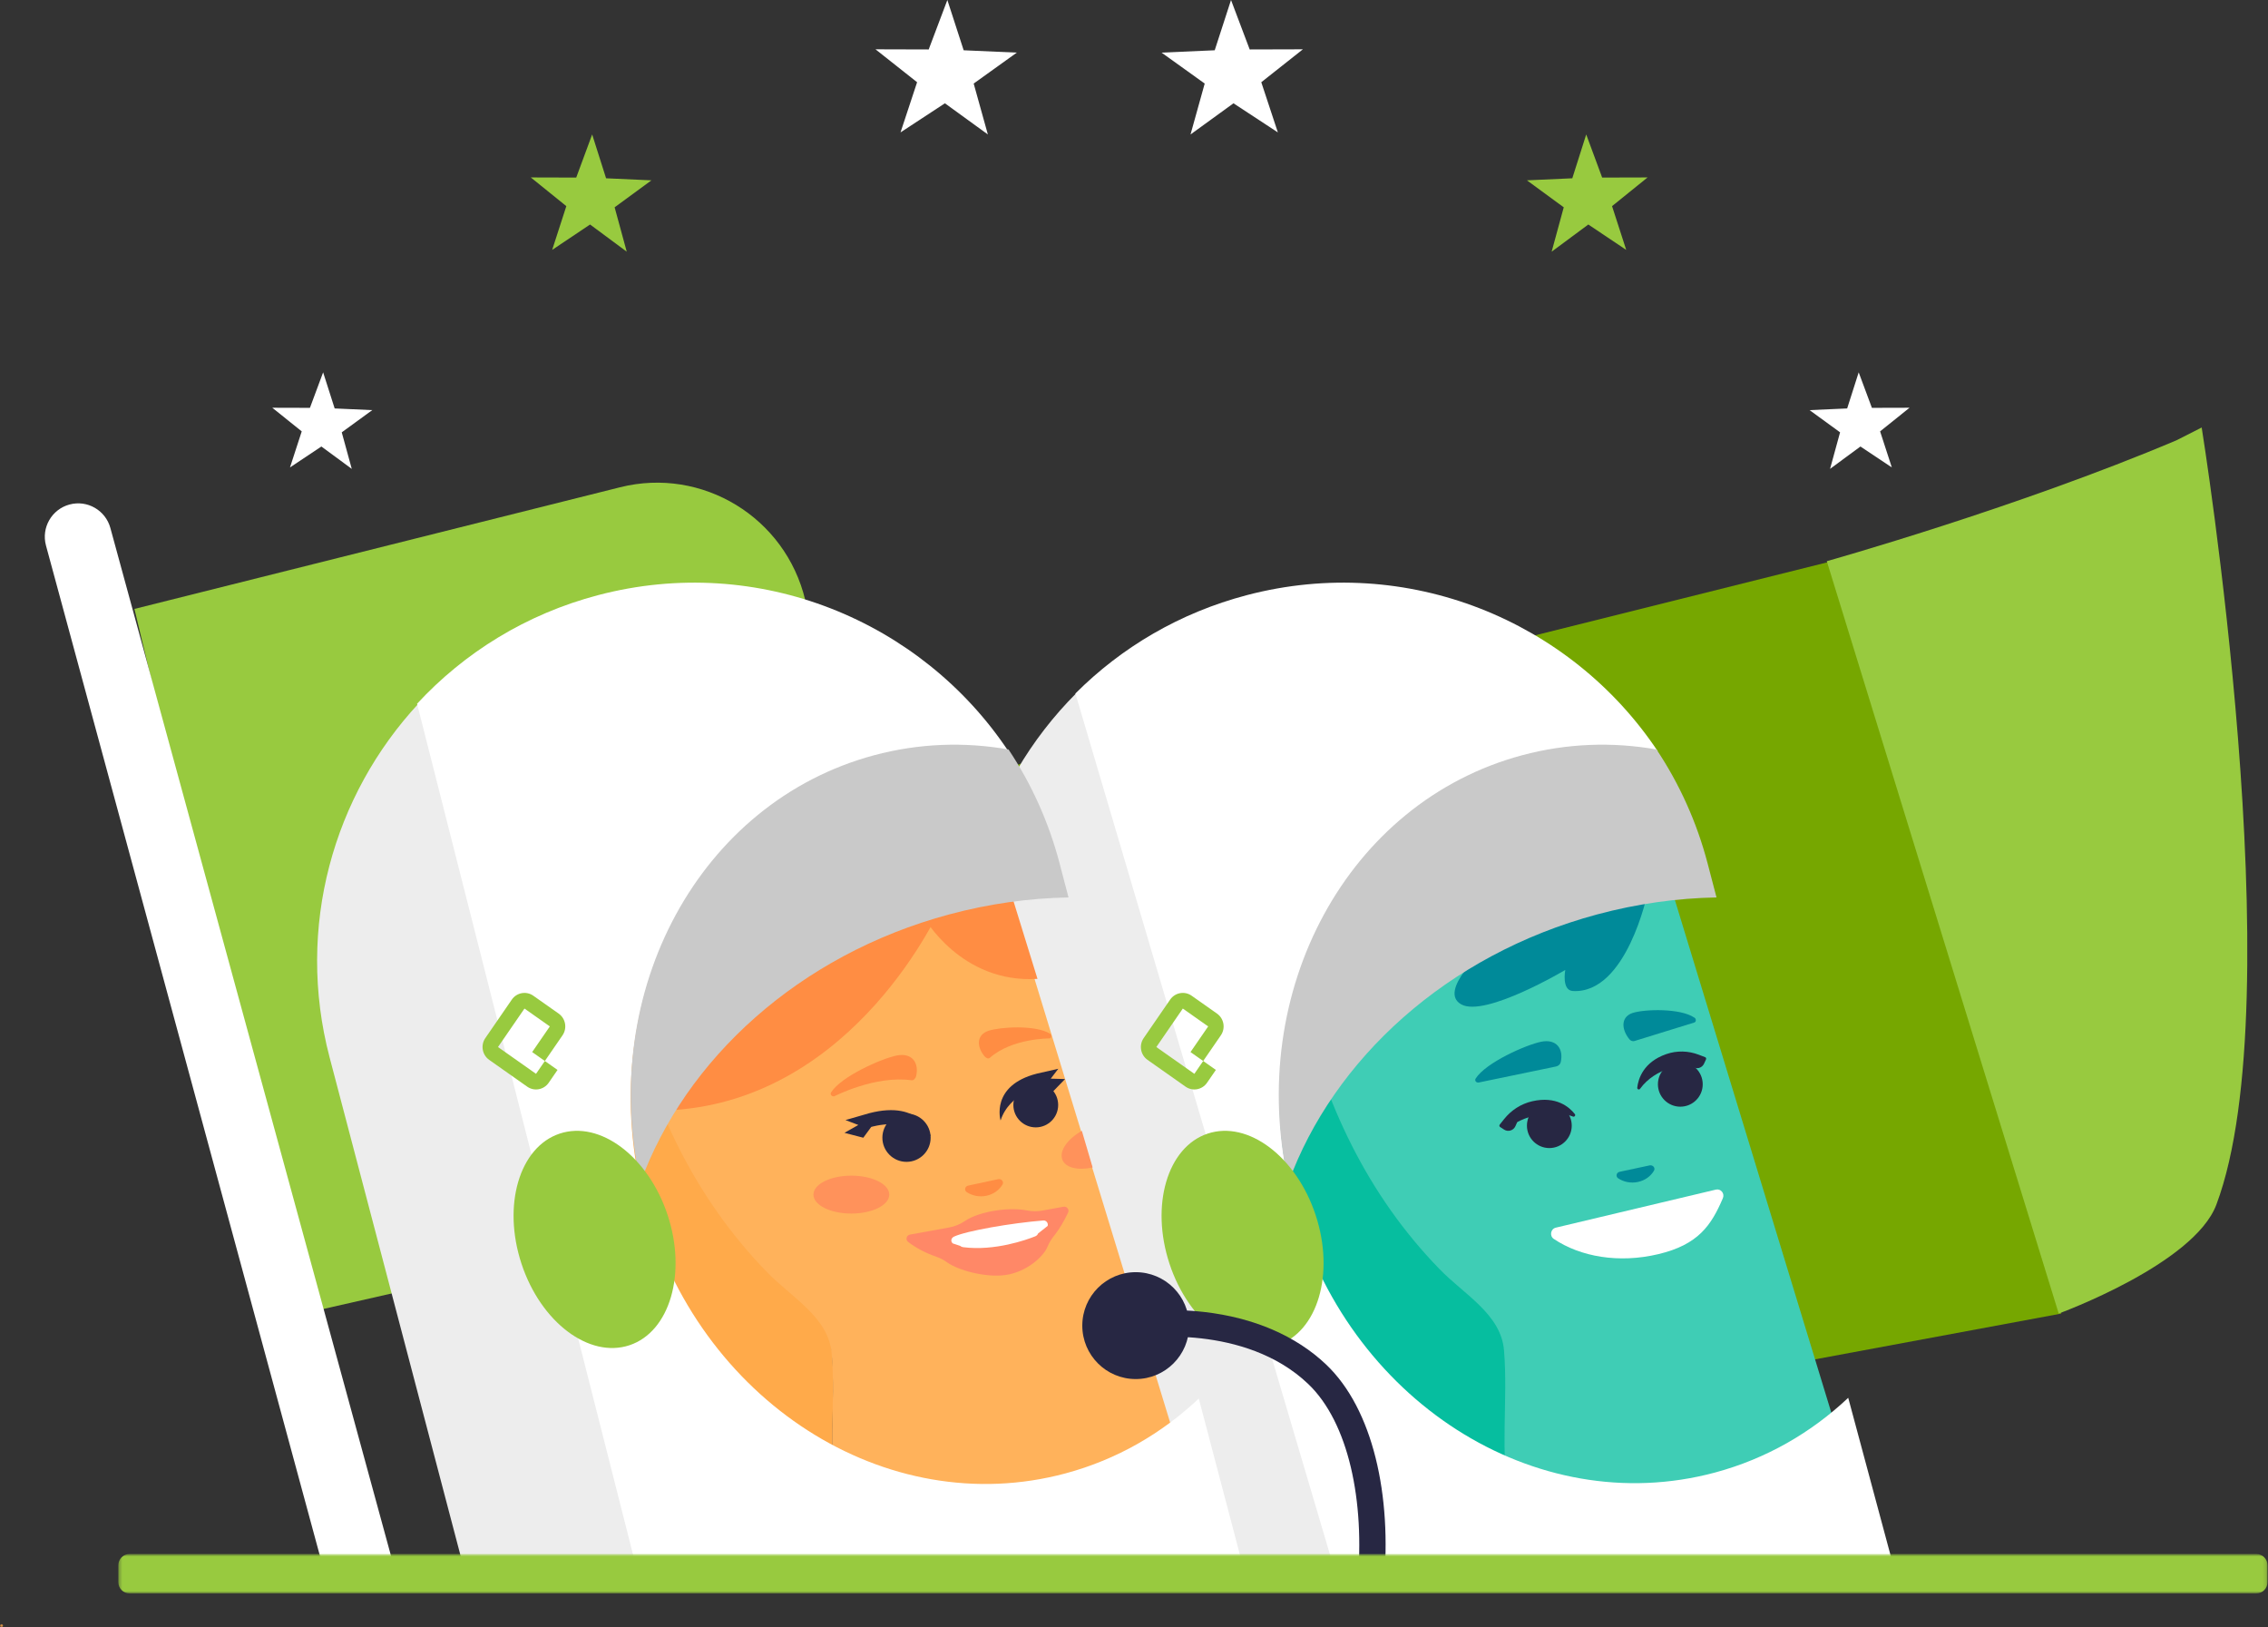<svg xmlns="http://www.w3.org/2000/svg" xmlns:xlink="http://www.w3.org/1999/xlink" width="658px" height="472px" viewBox="0 0 658 472" version="1.1">
    <rect x="0" y="0" width="658" height="472" fill="#333333" stroke="none"/>
    <!-- Generator: Sketch 53.2 (72643) - https://sketchapp.com -->
    <title>astronautas</title>
    <desc>Created with Sketch.</desc>
    <defs>
        <polygon id="path-1" points="1 0.037 1.948 0.037 1.948 1 1 1"/>
        <polygon id="path-3" points="0.329 0.733 623.866 0.733 623.866 12.189 0.329 12.189"/>
    </defs>
    <g id="Page-1" stroke="none" stroke-width="1" fill="none" fill-rule="evenodd">
        <g id="/" transform="translate(-511, -288)">
            <g id="astronautas" transform="translate(510, 288)">
                <path d="M40,176.625 L180.9,141.332 C204.758,135.355 228.891,150.064 234.626,174.076 L274,338.962 L88.978,381 L40,176.625 Z" id="Fill-1" fill="#98CA3F"/>
                <polygon id="Fill-3" fill="#76A700" points="254 232.346 303.099 436 599 381.012 531.547 163"/>
                <path d="M632.456,127.705 C586.065,147.339 531,162.771 531,162.771 L598.28,381 C598.28,381 637.526,366.706 644.021,349.408 C666.466,289.642 639.76,124 639.76,124 L632.456,127.705" id="Fill-5" fill="#98CA3F"/>
                <polygon id="Fill-7" fill="#3FCDB5" points="485.077 255 538 428.386 476.808 438 363.685 438 323 278.207"/>
                <path d="M437.35,391.69 C436.496,381.141 425.679,375.441 418.564,368.028 C397.784,346.648 385.261,320.136 378.43,290.773 C376.64,283.608 377.375,276.212 377.338,269 L325,276.488 L365.644,436 L439,436 C436.055,421.287 438.564,406.281 437.35,391.69" id="Fill-9" fill="#06BE9F"/>
                <path d="M284.618,306.661 L323.344,453 L388,453 L313.315,201 C286.579,227.714 274.346,267.486 284.618,306.661" id="Fill-11" fill="#EDEDED"/>
                <path d="M242.35,391.69 C241.495,381.141 230.679,375.441 223.563,368.028 C202.784,346.648 190.261,320.136 183.43,290.773 C181.64,283.608 182.375,276.212 182.338,269 L130,276.488 L170.644,436 L244,436 C241.055,421.287 243.564,406.281 242.35,391.69" id="Fill-13" fill="#FFAA4A"/>
                <path d="M345,427.386 L291.988,254 L182.119,269.705 C182.156,276.931 181.42,284.34 183.214,291.518 C190.063,320.932 202.62,347.491 223.455,368.909 C230.59,376.334 241.435,382.046 242.292,392.612 C243.51,407.229 240.994,422.262 243.947,437 L283.705,437 L345,427.386 Z" id="Fill-15" fill="#FFB25B"/>
                <path d="M96.62,306.684 L135.083,453 L186,453 L122.492,204 C97.727,230.633 86.713,268.937 96.62,306.684" id="Fill-17" fill="#EDEDED"/>
                <path d="M348.794,405.649 C338.094,415.761 325.052,423.34 310.188,427.346 C258.092,441.384 203.4,406.274 188.029,348.924 C172.659,291.574 202.43,233.7 254.526,219.661 C267.611,216.135 280.857,215.711 293.606,217.96 C268.362,180.01 221.042,160.41 174.563,172.613 C153.63,178.11 135.702,189.315 122,204.126 L184.934,452 L361,452 L348.794,405.649 Z" id="Fill-19" fill="#FFFFFF"/>
                <path d="M274,263 C274,263 249.467,318.722 196,322 L213.769,281.539 L274,263 Z" id="Fill-21" fill="#FF8D43"/>
                <path d="M269,265.989 C269,265.989 279.744,285.325 302,283.928 L293.064,255 L269,265.989 Z" id="Fill-23" fill="#FF8D43"/>
                <path d="M276.356,265.237 C287.999,262.107 299.638,260.509 311,260.306 L308.432,250.492 C305.259,238.37 300.176,227.257 293.595,217.386 C280.85,215.142 267.605,215.564 254.525,219.083 C203.97,232.677 174.446,287.472 186.807,343 C199.816,307.327 232.672,276.985 276.356,265.237" id="Fill-25" fill="#C9C9C9"/>
                <path d="M194.7,352.442 C200.293,369.392 195.335,386.294 183.627,390.191 C171.918,394.091 157.892,383.51 152.3,366.559 C146.707,349.608 151.665,332.707 163.374,328.808 C175.082,324.91 189.108,335.491 194.7,352.442" id="Fill-27" fill="#98CA3F"/>
                <path d="M281.895,343.885 C280.93,344.091 280.674,345.256 281.481,345.784 C283.083,346.834 285.146,347.271 287.211,346.829 C289.276,346.387 290.92,345.158 291.858,343.566 C292.332,342.764 291.545,341.823 290.582,342.029 L281.895,343.885 Z" id="Fill-29" fill="#FF8D43"/>
                <path d="M470.895,339.886 C469.93,340.091 469.674,341.256 470.481,341.784 C472.082,342.834 474.146,343.271 476.21,342.829 C478.276,342.387 479.92,341.158 480.859,339.566 C481.331,338.764 480.545,337.823 479.581,338.029 L470.895,339.886 Z" id="Fill-31" fill="#008A99"/>
                <g id="Group-35" transform="translate(0, 471)">
                    <mask id="mask-2" fill="white">
                        <use xlink:href="#path-1"/>
                    </mask>
                    <g id="Clip-34"/>
                    <path d="M1.447,1 C2.044,1 2.045,0.073 1.447,0.073 C0.851,0.073 0.85,1 1.447,1" id="Fill-33" fill="#FFAA4A" mask="url(#mask-2)"/>
                </g>
                <path d="M479,259 C479,259 472.938,288.357 457.311,287.446 C454.001,287.252 455.123,281.336 455.123,281.336 C455.123,281.336 431.908,295.151 424.964,291.333 C418.02,287.515 431.722,275.322 431.722,275.322 L479,259 Z" id="Fill-36" fill="#008A99"/>
                <path d="M452.375,356.087 C450.868,356.445 450.494,358.479 451.786,359.349 C459.521,364.553 470.66,366.494 482.126,363.769 C493.679,361.025 497.46,355.468 500.849,347.531 C501.431,346.17 500.24,344.712 498.823,345.049 L452.375,356.087 Z" id="Fill-38" fill="#FFFFFF"/>
                <path d="M452.436,309.34 C453.118,309.198 453.66,308.709 453.801,308.098 C454.685,304.25 452.595,301.268 448.143,302.158 C443.771,303.032 432.029,308.222 429.121,312.843 C428.742,313.444 429.311,314.133 430.057,313.978 L452.436,309.34 Z" id="Fill-40" fill="#008A99"/>
                <path d="M475.22,301.944 C474.691,302.108 474.094,301.904 473.71,301.426 C471.286,298.404 471.283,294.892 474.712,293.797 C478.078,292.723 488.47,292.347 492.626,295.196 C493.166,295.567 493.11,296.415 492.532,296.594 L475.22,301.944 Z" id="Fill-42" fill="#008A99"/>
                <path d="M116,457 L33.024,153.15 C31.623,147.993 26.315,144.944 21.16,146.337 C15.992,147.734 12.938,153.063 14.341,158.234 L95.369,457 L116,457 Z" id="Fill-44" fill="#FFFFFF"/>
                <polygon id="Fill-46" fill="#FFFFFF" points="262.261 38.406 267.072 23.849 255 14.302 270.435 14.345 275.852 0 280.582 14.583 296 15.263 283.488 24.234 287.601 39 275.14 29.961"/>
                <polygon id="Fill-48" fill="#FFFFFF" points="85.137 135.574 88.539 125.123 80 118.269 90.917 118.299 94.749 108 98.094 118.471 109 118.959 100.15 125.399 103.058 136 94.244 129.511"/>
                <polygon id="Fill-50" fill="#98CA3F" points="161.198 72.482 165.305 59.791 155 51.468 168.176 51.505 172.801 39 176.838 51.713 190 52.307 179.319 60.128 182.83 73 172.193 65.119"/>
                <polygon id="Fill-52" fill="#FFFFFF" points="371.739 38.406 366.928 23.849 379 14.302 363.565 14.345 358.148 0 353.418 14.583 338 15.263 350.512 24.234 346.399 39 358.86 29.961"/>
                <polygon id="Fill-54" fill="#FFFFFF" points="549.863 135.574 546.461 125.123 555 118.269 544.083 118.299 540.251 108 536.906 118.471 526 118.959 534.85 125.399 531.942 136 540.756 129.511"/>
                <polygon id="Fill-56" fill="#98CA3F" points="472.801 72.482 468.695 59.791 479 51.468 465.824 51.505 461.199 39 457.162 51.713 444 52.307 454.68 60.128 451.17 73 461.807 65.119"/>
                <path d="M537.211,405.436 C526.5,415.539 513.443,423.11 498.563,427.113 C446.409,441.138 391.657,406.06 376.269,348.762 C360.881,291.463 390.685,233.642 442.839,219.615 C455.938,216.092 469.2,215.669 481.963,217.916 C456.69,180 409.319,160.417 362.788,172.61 C343.245,177.731 326.318,187.813 313,201.149 L387.47,453 L550,453 L537.211,405.436 Z" id="Fill-58" fill="#FFFFFF"/>
                <path d="M259,346.5 C259,349.538 254.075,352 248,352 C241.925,352 237,349.538 237,346.5 C237,343.462 241.925,341 248,341 C254.075,341 259,343.462 259,346.5" id="Fill-60" fill="#FF925B"/>
                <path d="M309.206,336.355 C310.099,338.719 313.722,339.552 318,338.636 L314.869,328 C310.677,330.387 308.254,333.837 309.206,336.355" id="Fill-62" fill="#FF925B"/>
                <path d="M464.356,265.237 C475.999,262.107 487.638,260.509 499,260.306 L496.433,250.492 C493.26,238.37 488.176,227.257 481.595,217.386 C468.85,215.142 455.605,215.564 442.525,219.083 C391.97,232.677 362.446,287.472 374.807,343 C387.816,307.327 420.672,276.985 464.356,265.237" id="Fill-64" fill="#C9C9C9"/>
                <path d="M382.7,352.442 C388.293,369.392 383.335,386.294 371.627,390.191 C359.918,394.091 345.892,383.51 340.3,366.559 C334.707,349.608 339.665,332.707 351.374,328.808 C363.082,324.91 377.109,335.491 382.7,352.442" id="Fill-66" fill="#98CA3F"/>
                <path d="M310.874,351.742 C311.316,350.845 310.528,349.84 309.524,350.022 L303.401,351.131 C301.929,351.399 300.42,351.381 298.952,351.094 C296.701,350.655 293.713,350.6 290.491,351.035 C286.433,351.581 282.951,352.775 280.949,354.15 C279.578,355.092 278.017,355.736 276.369,356.035 L265.019,358.093 C263.962,358.285 263.634,359.601 264.482,360.244 C266.824,362.018 269.584,363.46 272.637,364.513 C273.792,364.91 274.87,365.487 275.853,366.196 C278.925,368.411 286.808,370.621 292.615,369.839 C298.738,369.014 303.725,364.534 304.893,361.638 C305.365,360.47 306.039,359.393 306.838,358.408 C308.402,356.478 309.642,354.246 310.874,351.742" id="Fill-68" fill="#FF8867"/>
                <path d="M277.796,358.678 C281.419,357.003 294.458,354.743 303.684,354.004 C304.601,353.931 305.185,354.851 304.947,355.583 L302.166,357.783 C302.049,358.139 301.751,358.438 301.345,358.601 C298.869,359.589 289.605,362.935 280.424,361.749 C280.087,361.705 279.781,361.567 279.55,361.363 L277.413,360.652 C276.731,360.052 276.918,359.084 277.796,358.678" id="Fill-70" fill="#FFFFFF"/>
                <path d="M153.953,315.187 C155.984,316.617 158.778,316.111 160.192,314.057 L162.752,310.337 L159.074,307.746 L156.513,311.466 L145.481,303.696 L153.164,292.534 L160.519,297.714 L155.397,305.156 L159.074,307.746 L164.195,300.305 C165.61,298.251 165.11,295.425 163.079,293.994 L155.724,288.813 C153.693,287.383 150.9,287.888 149.486,289.944 L141.804,301.105 C140.39,303.159 140.89,305.985 142.921,307.416 L153.953,315.187 Z" id="Fill-72" fill="#98CA3F"/>
                <path d="M344.953,315.187 C346.984,316.617 349.777,316.111 351.191,314.057 L353.752,310.337 L350.074,307.746 L347.513,311.466 L336.481,303.696 L344.163,292.534 L351.519,297.714 L346.397,305.156 L350.074,307.746 L355.195,300.305 C356.61,298.251 356.11,295.425 354.079,293.994 L346.724,288.813 C344.693,287.383 341.9,287.888 340.486,289.944 L332.804,301.105 C331.39,303.159 331.89,305.985 333.921,307.416 L344.953,315.187 Z" id="Fill-74" fill="#98CA3F"/>
                <path d="M402.435,460 L394.828,459.277 C397.062,435.447 392.249,412.573 380.523,401.406 C362.097,383.862 332.442,388.153 332.144,388.198 L331,380.59 C331.343,380.537 339.517,379.323 350.287,380.539 C364.719,382.169 376.989,387.452 385.772,395.815 C399.294,408.691 404.9,433.69 402.435,460" id="Fill-76" fill="#272743"/>
                <path d="M346,384.5 C346,393.061 339.061,400 330.5,400 C321.939,400 315,393.061 315,384.5 C315,375.94 321.939,369 330.5,369 C339.061,369 346,375.94 346,384.5" id="Fill-78" fill="#272743"/>
                <g id="Group-82" transform="translate(35, 450)">
                    <mask id="mask-4" fill="white">
                        <use xlink:href="#path-3"/>
                    </mask>
                    <g id="Clip-81"/>
                    <path d="M620.592,0.733 L3.604,0.733 C1.795,0.733 0.329,2.21 0.329,4.032 L0.329,8.889 C0.329,10.711 1.795,12.189 3.604,12.189 L620.592,12.189 C622.401,12.189 623.867,10.711 623.867,8.889 L623.867,4.032 C623.867,2.21 622.401,0.733 620.592,0.733" id="Fill-80" fill="#98CA3F" mask="url(#mask-4)"/>
                </g>
                <path d="M265.436,313.339 C266.117,313.436 266.661,312.708 266.801,312.097 C267.685,308.25 265.596,305.269 261.143,306.158 C256.772,307.033 245.029,312.223 242.121,316.844 C241.742,317.445 242.31,318.133 243.057,317.978 C243.057,317.978 254.913,311.845 265.436,313.339" id="Fill-83" fill="#FF8D43"/>
                <path d="M288.145,306.85 C287.725,307.221 287.02,306.841 286.643,306.389 C284.269,303.535 284.321,300.139 287.763,298.986 C291.142,297.855 301.53,297.205 305.637,299.844 C306.172,300.188 306.101,301.01 305.521,301.198 C305.521,301.198 294.622,301.105 288.145,306.85" id="Fill-85" fill="#FF8D43"/>
                <path d="M271,330 C271,333.866 267.866,337 264,337 C260.134,337 257,333.866 257,330 C257,326.134 260.134,323 264,323 C267.866,323 271,326.134 271,330" id="Fill-87" fill="#272743"/>
                <path d="M308,320.5 C308,324.09 305.09,327 301.501,327 C297.911,327 295,324.09 295,320.5 C295,316.91 297.911,314 301.501,314 C305.09,314 308,316.91 308,320.5" id="Fill-89" fill="#272743"/>
                <path d="M271,329.573 C271,329.573 268.435,318.909 253.191,322.89 L246.288,324.88 L250.027,326.303 L246,328.578 L251.466,330 L253.766,326.871 C253.766,326.871 264.072,323.743 271,329.573" id="Fill-91" fill="#272743"/>
                <path d="M291.293,325 C291.293,325 288.246,314.885 301.811,311.414 L308.042,310 L305.842,312.869 L310,312.981 L306.477,316.621 L303.242,315.019 C303.242,315.019 293.865,316.999 291.293,325" id="Fill-93" fill="#272743"/>
                <path d="M457,326.5 C457,330.09 454.09,333 450.5,333 C446.91,333 444,330.09 444,326.5 C444,322.91 446.91,320 450.5,320 C454.09,320 457,322.91 457,326.5" id="Fill-95" fill="#272743"/>
                <path d="M495,314.5 C495,318.09 492.09,321 488.5,321 C484.91,321 482,318.09 482,314.5 C482,310.911 484.91,308 488.5,308 C492.09,308 495,310.911 495,314.5" id="Fill-97" fill="#272743"/>
                <path d="M457.897,323.14 C456.31,321.121 452.536,317.824 445.53,319.425 C442.307,320.162 439.44,322.003 437.379,324.596 L436.102,326.2 C435.93,326.418 435.981,326.738 436.214,326.889 L437.348,327.63 C438.517,328.394 440.089,327.928 440.658,326.651 L441.123,325.606 C441.167,325.509 441.242,325.429 441.337,325.38 C442.491,324.779 450.222,321.005 457.357,323.866 C457.799,324.043 458.193,323.516 457.897,323.14" id="Fill-99" fill="#272743"/>
                <path d="M476.004,315.468 C476.309,312.889 477.79,308.053 484.433,305.747 C487.488,304.686 490.805,304.765 493.829,305.92 L495.7,306.633 C495.953,306.73 496.072,307.034 495.954,307.286 L495.383,308.523 C494.796,309.799 493.251,310.226 492.133,309.422 L491.218,308.764 C491.133,308.703 491.03,308.674 490.927,308.68 C489.663,308.769 481.322,309.582 476.821,315.809 C476.541,316.197 475.947,315.949 476.004,315.468" id="Fill-101" fill="#272743"/>
            </g>
        </g>
    </g>
</svg>